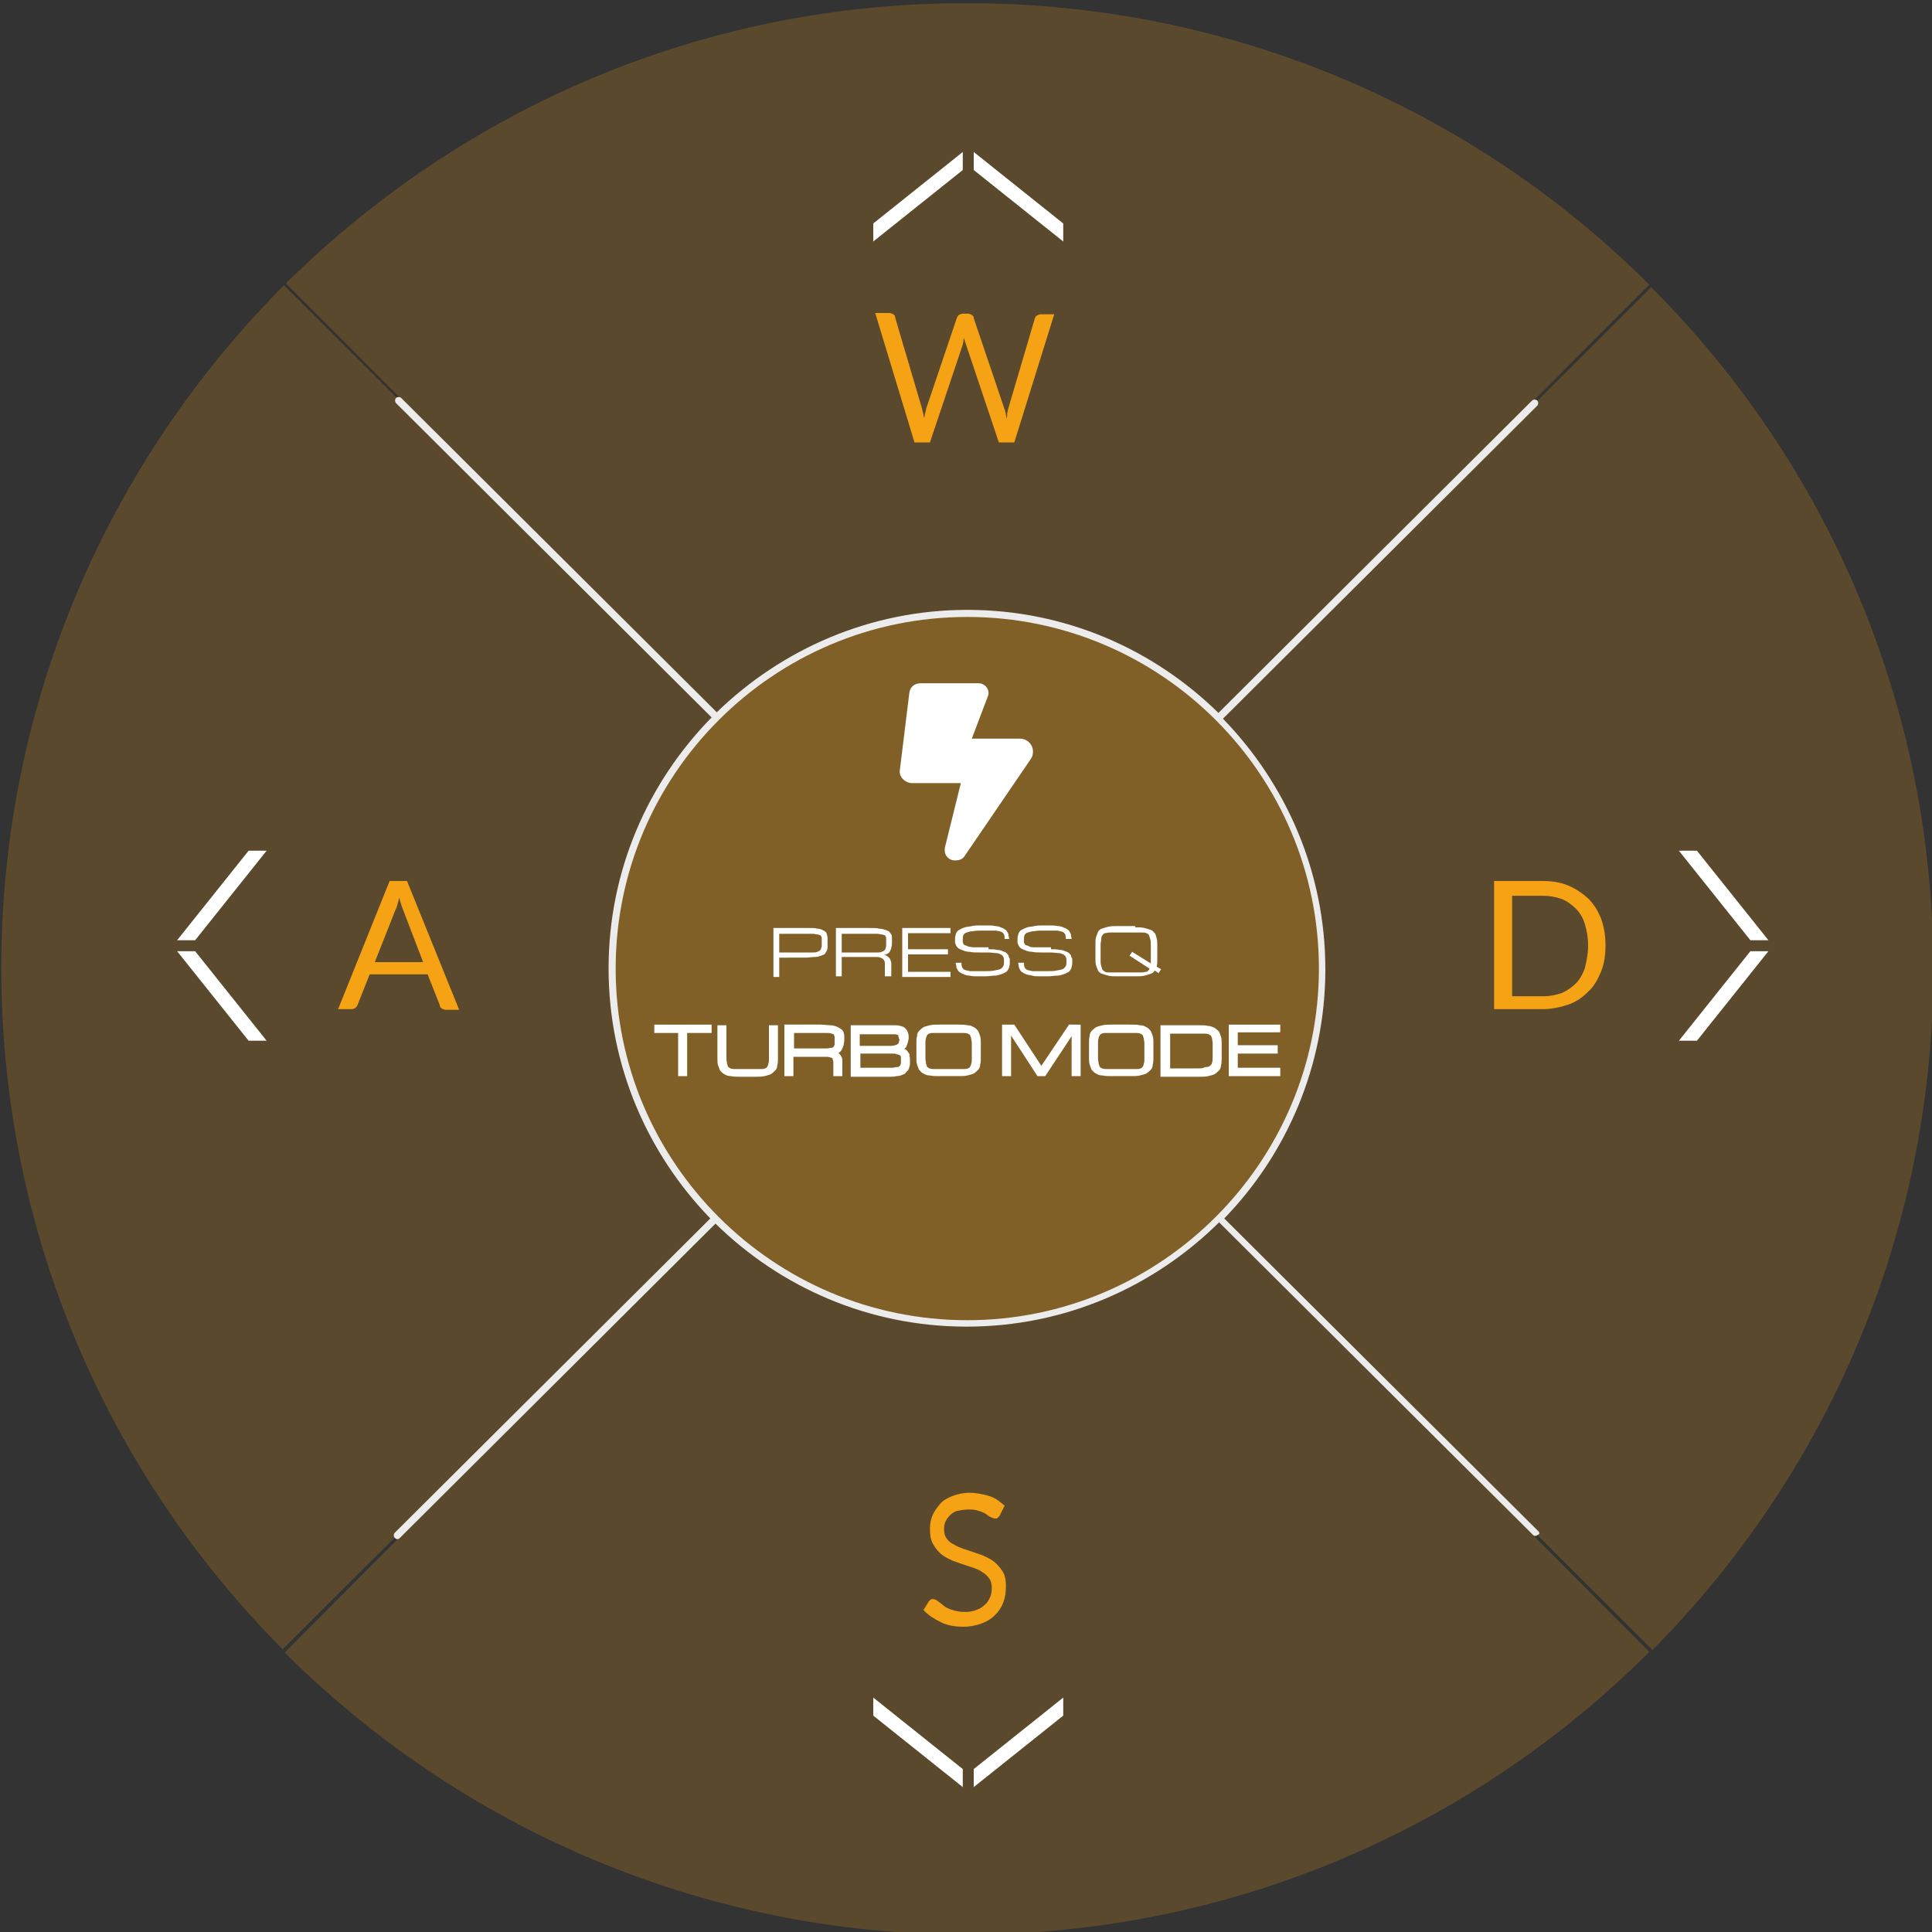 <?xml version="1.0" encoding="utf-8"?>
<!-- Generator: Adobe Illustrator 25.0.0, SVG Export Plug-In . SVG Version: 6.00 Build 0)  -->
<svg version="1.1" id="Livello_1" xmlns="http://www.w3.org/2000/svg" xmlns:xlink="http://www.w3.org/1999/xlink" x="0px" y="0px"
	 viewBox="0 0 300 300" style="enable-background:new 0 0 300 300;" xml:space="preserve">
<rect x="0" y="0" width="300" height="300" fill="#333333" stroke="none"/>
<circle id="standard-mode-bg" style="opacity:0.4;fill:#F5A214;enable-background:new    ;" cx="150.2" cy="150.4" r="55.1"/>
<path id="standard-mode-title_1_" style="fill:#FFFFFF;" d="M120.1,144.1h5.6c0.5,0,0.9,0,1.2,0.1c0.3,0,0.6,0.1,0.8,0.2
	s0.4,0.2,0.5,0.3c0.1,0.1,0.2,0.3,0.2,0.4s0.1,0.3,0.1,0.5c0,0.2,0,0.4,0,0.7c0,0.3,0,0.5,0,0.7c0,0.2,0,0.4-0.1,0.6
	c-0.1,0.2-0.2,0.3-0.3,0.5c-0.1,0.1-0.3,0.2-0.6,0.3c-0.3,0.1-0.6,0.2-1,0.2c-0.4,0-0.9,0.1-1.4,0.1H121v3h-0.9V144.1z M121,147.9
	h4.1c0.4,0,0.8,0,1.1,0c0.3,0,0.5,0,0.7-0.1s0.3-0.1,0.4-0.2s0.2-0.2,0.2-0.3c0-0.1,0.1-0.3,0.1-0.4c0-0.2,0-0.4,0-0.6
	c0-0.2,0-0.4,0-0.5c0-0.2,0-0.3-0.1-0.4c0-0.1-0.1-0.2-0.2-0.2s-0.2-0.1-0.4-0.1c-0.2,0-0.4-0.1-0.7-0.1c-0.3,0-0.6,0-1.1,0H121
	V147.9z M138.3,151.6h-0.9v-1.4c0-0.2,0-0.4,0-0.6c0-0.2,0-0.3-0.1-0.4c0-0.1-0.1-0.2-0.2-0.3s-0.2-0.1-0.4-0.2s-0.4-0.1-0.7-0.1
	c-0.3,0-0.6,0-1.1,0h-4.2v3h-0.9v-7.5h5.3c0.6,0,1.1,0,1.4,0.1c0.4,0,0.7,0.1,1,0.2c0.3,0.1,0.5,0.2,0.6,0.3
	c0.1,0.1,0.2,0.3,0.3,0.4c0.1,0.2,0.1,0.3,0.1,0.5c0,0.2,0,0.4,0,0.7c0,0.3,0,0.6-0.1,0.8c0,0.2-0.1,0.4-0.2,0.6s-0.2,0.3-0.4,0.4
	c-0.2,0.1-0.4,0.2-0.6,0.2c0.3,0,0.5,0.1,0.6,0.2s0.3,0.2,0.4,0.4s0.1,0.3,0.2,0.6c0,0.2,0,0.5,0,0.7V151.6z M130.7,147.9h4.4
	c0.4,0,0.8,0,1.1,0c0.3,0,0.5,0,0.7-0.1s0.3-0.1,0.4-0.2s0.2-0.2,0.2-0.3c0-0.1,0.1-0.3,0.1-0.4c0-0.2,0-0.4,0-0.6
	c0-0.2,0-0.4,0-0.5c0-0.2,0-0.3-0.1-0.4c0-0.1-0.1-0.2-0.2-0.2s-0.2-0.1-0.4-0.1c-0.2,0-0.4-0.1-0.7-0.1c-0.3,0-0.6,0-1.1,0h-4.4
	V147.9z M140.1,151.6v-7.5h7.5v0.8H141v2.5h6.2v0.8H141v2.7h6.6v0.8H140.1z M153.5,147.4c0.5,0,1,0,1.3,0.1c0.4,0,0.7,0.1,0.9,0.2
	c0.3,0.1,0.5,0.2,0.6,0.3c0.1,0.1,0.3,0.3,0.3,0.4s0.1,0.3,0.2,0.5c0,0.2,0,0.4,0,0.6c0,0.2,0,0.4-0.1,0.6c0,0.2-0.1,0.4-0.2,0.5
	c-0.1,0.2-0.2,0.3-0.4,0.4c-0.2,0.1-0.4,0.2-0.7,0.3s-0.6,0.2-1,0.2c-0.4,0-0.8,0.1-1.4,0.1h-1.2c-0.5,0-0.9,0-1.2-0.1
	c-0.4,0-0.7-0.1-0.9-0.2c-0.3-0.1-0.5-0.2-0.6-0.3c-0.2-0.1-0.3-0.2-0.4-0.4c-0.1-0.2-0.2-0.3-0.2-0.5c0-0.2-0.1-0.4-0.1-0.6h0.9
	c0,0.3,0,0.5,0.1,0.7s0.2,0.3,0.4,0.4c0.2,0.1,0.5,0.1,0.8,0.2c0.3,0,0.7,0,1.2,0h1.2c0.5,0,1,0,1.4-0.1c0.4-0.1,0.6-0.1,0.9-0.2
	c0.2-0.1,0.4-0.3,0.5-0.5s0.1-0.4,0.1-0.7s0-0.5-0.1-0.7c-0.1-0.2-0.2-0.3-0.4-0.4c-0.2-0.1-0.4-0.2-0.7-0.2s-0.7-0.1-1.3-0.1h-1.3
	c-0.6,0-1.1,0-1.5-0.1c-0.4,0-0.8-0.1-1-0.2c-0.3-0.1-0.5-0.2-0.7-0.3c-0.2-0.1-0.3-0.3-0.4-0.4c-0.1-0.2-0.1-0.3-0.2-0.5
	c0-0.2,0-0.4,0-0.6c0-0.2,0-0.4,0.1-0.6c0-0.2,0.1-0.4,0.2-0.5c0.1-0.2,0.3-0.3,0.5-0.4s0.4-0.2,0.7-0.3c0.3-0.1,0.7-0.1,1.1-0.2
	s0.9-0.1,1.5-0.1h0.9c0.5,0,0.9,0,1.2,0.1c0.4,0,0.7,0.1,0.9,0.2c0.3,0.1,0.5,0.2,0.6,0.3c0.2,0.1,0.3,0.2,0.4,0.4
	c0.1,0.2,0.2,0.3,0.2,0.5s0.1,0.4,0.1,0.6H156c0-0.3,0-0.5-0.1-0.7s-0.2-0.3-0.4-0.4c-0.2-0.1-0.5-0.1-0.8-0.2c-0.3,0-0.7,0-1.2,0
	h-0.9c-0.6,0-1.1,0-1.5,0.1c-0.4,0-0.7,0.1-1,0.2s-0.4,0.2-0.5,0.4s-0.1,0.4-0.1,0.7c0,0.2,0,0.3,0,0.4s0.1,0.2,0.1,0.3
	c0.1,0.1,0.2,0.2,0.3,0.2s0.3,0.1,0.5,0.2c0.2,0,0.5,0.1,0.8,0.1c0.3,0,0.7,0,1.1,0H153.5z M163.2,147.4c0.5,0,1,0,1.3,0.1
	c0.4,0,0.7,0.1,0.9,0.2c0.3,0.1,0.5,0.2,0.6,0.3c0.1,0.1,0.3,0.3,0.3,0.4s0.1,0.3,0.2,0.5c0,0.2,0,0.4,0,0.6c0,0.2,0,0.4-0.1,0.6
	c0,0.2-0.1,0.4-0.2,0.5c-0.1,0.2-0.2,0.3-0.4,0.4c-0.2,0.1-0.4,0.2-0.7,0.3s-0.6,0.2-1,0.2c-0.4,0-0.8,0.1-1.4,0.1h-1.2
	c-0.5,0-0.9,0-1.2-0.1s-0.7-0.1-0.9-0.2c-0.3-0.1-0.5-0.2-0.6-0.3c-0.2-0.1-0.3-0.2-0.4-0.4c-0.1-0.2-0.2-0.3-0.2-0.5
	c0-0.2-0.1-0.4-0.1-0.6h0.9c0,0.3,0,0.5,0.1,0.7s0.2,0.3,0.4,0.4c0.2,0.1,0.5,0.1,0.8,0.2c0.3,0,0.7,0,1.2,0h1.2c0.5,0,1,0,1.4-0.1
	c0.4-0.1,0.6-0.1,0.9-0.2c0.2-0.1,0.4-0.3,0.5-0.5s0.1-0.4,0.1-0.7s0-0.5-0.1-0.7c-0.1-0.2-0.2-0.3-0.4-0.4
	c-0.2-0.1-0.4-0.2-0.7-0.2s-0.7-0.1-1.3-0.1h-1.3c-0.6,0-1.1,0-1.5-0.1c-0.4,0-0.8-0.1-1-0.2c-0.3-0.1-0.5-0.2-0.7-0.3
	c-0.2-0.1-0.3-0.3-0.4-0.4c-0.1-0.2-0.1-0.3-0.2-0.5c0-0.2,0-0.4,0-0.6c0-0.2,0-0.4,0.1-0.6c0-0.2,0.1-0.4,0.2-0.5
	c0.1-0.2,0.3-0.3,0.5-0.4s0.4-0.2,0.7-0.3c0.3-0.1,0.7-0.1,1.1-0.2s0.9-0.1,1.5-0.1h0.9c0.5,0,0.9,0,1.2,0.1c0.4,0,0.7,0.1,0.9,0.2
	c0.3,0.1,0.5,0.2,0.6,0.3c0.2,0.1,0.3,0.2,0.4,0.4c0.1,0.2,0.2,0.3,0.2,0.5s0.1,0.4,0.1,0.6h-0.9c0-0.3,0-0.5-0.1-0.7
	s-0.2-0.3-0.4-0.4c-0.2-0.1-0.5-0.1-0.8-0.2c-0.3,0-0.7,0-1.2,0h-0.9c-0.6,0-1.1,0-1.5,0.1c-0.4,0-0.7,0.1-1,0.2s-0.4,0.2-0.5,0.4
	s-0.1,0.4-0.1,0.7c0,0.2,0,0.3,0,0.4s0.1,0.2,0.1,0.3c0.1,0.1,0.2,0.2,0.3,0.2s0.3,0.1,0.5,0.2s0.5,0.1,0.8,0.1c0.3,0,0.7,0,1.1,0
	H163.2z M176.3,144c0.6,0,1.1,0,1.4,0.1c0.4,0.1,0.7,0.2,1,0.3c0.3,0.1,0.4,0.3,0.6,0.5s0.2,0.5,0.3,0.8c0.1,0.3,0.1,0.6,0.1,1
	c0,0.4,0,0.8,0,1.2s0,0.8,0,1.2c0,0.4,0,0.7-0.1,1c0,0,0,0,0,0l0.7,0.4l-0.4,0.6l-0.6-0.4c0,0,0,0,0,0c-0.1,0.2-0.3,0.4-0.6,0.5
	c-0.3,0.1-0.6,0.2-1,0.3s-0.9,0.1-1.4,0.1h-2.8c-0.6,0-1.1,0-1.4-0.1c-0.4-0.1-0.7-0.2-1-0.3c-0.3-0.1-0.5-0.3-0.6-0.5
	c-0.1-0.2-0.2-0.5-0.3-0.8c-0.1-0.3-0.1-0.6-0.1-1s0-0.8,0-1.2s0-0.8,0-1.2s0-0.7,0.1-1c0.1-0.3,0.2-0.5,0.3-0.8
	c0.1-0.2,0.3-0.4,0.6-0.5c0.3-0.1,0.6-0.2,1-0.3c0.4-0.1,0.9-0.1,1.4-0.1H176.3z M176.3,151c0.4,0,0.8,0,1,0c0.3,0,0.5-0.1,0.7-0.1
	s0.3-0.2,0.4-0.3c0,0,0.1-0.1,0.1-0.2l-3.1-2l0.4-0.6l2.9,1.8c0-0.1,0-0.3,0-0.5c0-0.3,0-0.7,0-1.2s0-0.9,0-1.2c0-0.3,0-0.6-0.1-0.9
	s-0.1-0.4-0.2-0.6s-0.2-0.2-0.4-0.3c-0.2-0.1-0.4-0.1-0.7-0.1c-0.3,0-0.6,0-1.1,0h-2.8c-0.4,0-0.8,0-1.1,0c-0.3,0-0.5,0.1-0.7,0.1
	s-0.3,0.2-0.4,0.3s-0.2,0.3-0.2,0.6s-0.1,0.5-0.1,0.9c0,0.3,0,0.7,0,1.2s0,0.9,0,1.2c0,0.3,0,0.6,0.1,0.9s0.1,0.4,0.2,0.6
	c0.1,0.1,0.2,0.2,0.4,0.3s0.4,0.1,0.7,0.1c0.3,0,0.6,0,1.1,0H176.3z M101.5,160.4h3.8v6.7h1.4v-6.7h3.8v-1.3h-8.9V160.4z
	 M119.4,163.2c0,0.5,0,0.9,0,1.2c0,0.3,0,0.6-0.1,0.8c0,0.2-0.1,0.3-0.2,0.5c-0.1,0.1-0.2,0.2-0.3,0.2c-0.2,0.1-0.4,0.1-0.6,0.1
	c-0.3,0-0.6,0-1,0h-2.2c-0.4,0-0.8,0-1,0c-0.3,0-0.5-0.1-0.6-0.1c-0.1-0.1-0.2-0.1-0.3-0.2c-0.1-0.1-0.1-0.3-0.2-0.5
	c0-0.2-0.1-0.5-0.1-0.8c0-0.3,0-0.7,0-1.2v-4h-1.4v4c0,0.4,0,0.9,0,1.2c0,0.4,0,0.7,0.1,1c0.1,0.3,0.2,0.6,0.3,0.8
	c0.2,0.2,0.4,0.5,0.7,0.6c0.3,0.2,0.6,0.3,1,0.3c0.4,0.1,0.9,0.1,1.5,0.1h2.2c0.6,0,1.1,0,1.5-0.1c0.4-0.1,0.8-0.2,1-0.3
	c0.3-0.2,0.5-0.4,0.7-0.6c0.2-0.2,0.3-0.5,0.3-0.8c0.1-0.3,0.1-0.6,0.1-1c0-0.4,0-0.8,0-1.2v-4h-1.4L119.4,163.2z M131,160.3
	c-0.1-0.2-0.2-0.4-0.4-0.5c-0.2-0.1-0.4-0.3-0.7-0.4c-0.3-0.1-0.6-0.2-1-0.2c-0.4,0-0.9-0.1-1.5-0.1h-5.6v8h1.4v-3h4
	c0.4,0,0.8,0,1,0c0.3,0,0.5,0,0.7,0.1c0.2,0,0.3,0.1,0.3,0.1c0.1,0,0.1,0.1,0.1,0.2c0,0.1,0.1,0.2,0.1,0.3c0,0.2,0,0.4,0,0.6v1.7
	h1.4v-1.7c0-0.3,0-0.5,0-0.8c0-0.2-0.1-0.5-0.2-0.6c-0.1-0.2-0.2-0.3-0.4-0.5c0.2-0.1,0.4-0.3,0.5-0.5c0.1-0.2,0.2-0.4,0.3-0.7
	c0-0.2,0.1-0.5,0.1-0.9c0-0.2,0-0.5,0-0.7C131.1,160.7,131,160.5,131,160.3z M123.3,160.4h4.1c0.4,0,0.8,0,1,0c0.3,0,0.5,0,0.7,0.1
	c0.2,0,0.3,0.1,0.3,0.1c0.1,0,0.1,0.1,0.1,0.1c0,0.1,0.1,0.2,0.1,0.3c0,0.1,0,0.3,0,0.5c0,0.2,0,0.4,0,0.6c0,0.1,0,0.3-0.1,0.3
	c0,0.1-0.1,0.1-0.1,0.2c0,0-0.1,0.1-0.3,0.1c-0.2,0-0.4,0.1-0.7,0.1c-0.3,0-0.6,0-1,0h-4.1V160.4z M141.1,163.5
	c-0.1-0.1-0.2-0.3-0.3-0.4c-0.1-0.1-0.2-0.2-0.3-0.2c0,0-0.1,0-0.1,0c0.1-0.1,0.1-0.1,0.2-0.2c0.1-0.1,0.2-0.2,0.2-0.4
	c0.1-0.1,0.1-0.3,0.2-0.5c0-0.2,0.1-0.4,0.1-0.6c0-0.3,0-0.6-0.1-0.8c-0.1-0.3-0.2-0.5-0.4-0.7c-0.2-0.2-0.4-0.3-0.8-0.4
	c-0.3-0.1-0.7-0.1-1.2-0.1h-6.5v8h5.9c0.5,0,0.9,0,1.2-0.1c0.4,0,0.7-0.1,0.9-0.2c0.3-0.1,0.5-0.2,0.6-0.4c0.2-0.2,0.3-0.3,0.4-0.5
	c0.1-0.2,0.1-0.4,0.2-0.7c0-0.2,0-0.5,0-0.7c0-0.2,0-0.5-0.1-0.6C141.3,163.8,141.2,163.6,141.1,163.5z M139.6,161.7
	c0,0.1,0,0.2-0.1,0.3c0,0.1-0.1,0.1-0.2,0.2c-0.1,0-0.2,0.1-0.3,0.1c-0.1,0-0.3,0.1-0.6,0.1c-0.2,0-0.5,0-0.8,0h-4.1v-1.8h4.8
	c0.3,0,0.6,0,0.7,0c0.2,0,0.3,0.1,0.4,0.1c0.1,0,0.1,0.1,0.1,0.2c0,0.1,0.1,0.2,0.1,0.4C139.7,161.4,139.7,161.5,139.6,161.7z
	 M133.6,163.6h4.1c0.4,0,0.7,0,0.9,0c0.2,0,0.5,0,0.6,0.1c0.2,0,0.3,0.1,0.4,0.1c0.1,0,0.1,0.1,0.2,0.1c0,0.1,0.1,0.1,0.1,0.2
	c0,0.1,0,0.3,0,0.4c0,0.2,0,0.4,0,0.6c0,0.1-0.1,0.2-0.1,0.3c0,0.1-0.1,0.1-0.2,0.2c-0.1,0.1-0.2,0.1-0.4,0.1
	c-0.2,0-0.4,0.1-0.6,0.1c-0.3,0-0.6,0-0.9,0h-4.1V163.6z M152.2,160.9c-0.1-0.3-0.2-0.6-0.3-0.8c-0.2-0.2-0.4-0.5-0.7-0.6
	c-0.3-0.2-0.6-0.3-1-0.3c-0.4-0.1-0.9-0.1-1.5-0.1h-2.8c-0.6,0-1.1,0-1.5,0.1c-0.4,0.1-0.8,0.2-1,0.3c-0.3,0.2-0.5,0.4-0.7,0.6
	c-0.2,0.2-0.3,0.5-0.3,0.8c-0.1,0.3-0.1,0.6-0.1,1c0,0.4,0,0.8,0,1.2s0,0.9,0,1.2c0,0.4,0,0.7,0.1,1c0.1,0.3,0.2,0.6,0.3,0.8
	c0.2,0.2,0.4,0.5,0.7,0.6c0.3,0.2,0.6,0.3,1,0.3c0.4,0.1,0.9,0.1,1.5,0.1h2.8c0.6,0,1.1,0,1.5-0.1c0.4-0.1,0.8-0.2,1-0.3
	c0.3-0.2,0.5-0.4,0.7-0.6c0.2-0.2,0.3-0.5,0.3-0.8c0.1-0.3,0.1-0.7,0.1-1c0-0.4,0-0.8,0-1.2s0-0.9,0-1.2
	C152.3,161.6,152.3,161.2,152.2,160.9z M148.7,166h-2.8c-0.4,0-0.8,0-1,0c-0.3,0-0.5-0.1-0.6-0.1c-0.1-0.1-0.2-0.1-0.3-0.2
	c-0.1-0.1-0.1-0.3-0.2-0.5c0-0.2-0.1-0.5-0.1-0.8c0-0.3,0-0.7,0-1.2s0-0.9,0-1.2c0-0.3,0-0.6,0.1-0.8c0-0.2,0.1-0.3,0.2-0.5
	c0.1-0.1,0.2-0.2,0.3-0.2c0.2-0.1,0.4-0.1,0.6-0.1c0.3,0,0.6,0,1,0h2.8c0.4,0,0.8,0,1,0c0.3,0,0.5,0.1,0.6,0.1
	c0.1,0.1,0.2,0.1,0.3,0.2c0.1,0.1,0.1,0.3,0.2,0.5c0,0.2,0.1,0.5,0.1,0.8c0,0.3,0,0.7,0,1.2s0,0.9,0,1.2c0,0.3,0,0.6-0.1,0.8
	c0,0.2-0.1,0.3-0.2,0.5c-0.1,0.1-0.2,0.2-0.3,0.2c-0.2,0.1-0.4,0.1-0.6,0.1C149.4,166,149.1,166,148.7,166z M161.7,165.5l-4.2-6.4
	h-1.9v8h1.4v-6.3l4.1,6.3h1.2l4.1-6.2v6.2h1.4v-8H166L161.7,165.5z M179,160.9c-0.1-0.3-0.2-0.6-0.3-0.8c-0.2-0.2-0.4-0.5-0.7-0.6
	c-0.3-0.2-0.6-0.3-1-0.3c-0.4-0.1-0.9-0.1-1.5-0.1h-2.8c-0.6,0-1.1,0-1.5,0.1c-0.4,0.1-0.8,0.2-1,0.3c-0.3,0.2-0.5,0.4-0.7,0.6
	c-0.2,0.2-0.3,0.5-0.3,0.8c-0.1,0.3-0.1,0.6-0.1,1c0,0.4,0,0.8,0,1.2s0,0.9,0,1.2c0,0.4,0,0.7,0.1,1c0.1,0.3,0.2,0.6,0.3,0.8
	c0.2,0.2,0.4,0.5,0.7,0.6c0.3,0.2,0.6,0.3,1,0.3c0.4,0.1,0.9,0.1,1.5,0.1h2.8c0.6,0,1.1,0,1.5-0.1c0.4-0.1,0.8-0.2,1-0.3
	c0.3-0.2,0.5-0.4,0.7-0.6c0.2-0.2,0.3-0.5,0.3-0.8c0.1-0.3,0.1-0.7,0.1-1c0-0.4,0-0.8,0-1.2s0-0.9,0-1.2
	C179.1,161.6,179.1,161.2,179,160.9z M175.5,166h-2.8c-0.4,0-0.8,0-1,0c-0.3,0-0.5-0.1-0.6-0.1c-0.1-0.1-0.2-0.1-0.3-0.2
	c-0.1-0.1-0.1-0.3-0.2-0.5c0-0.2-0.1-0.5-0.1-0.8c0-0.3,0-0.7,0-1.2s0-0.9,0-1.2c0-0.3,0-0.6,0.1-0.8c0-0.2,0.1-0.3,0.2-0.5
	c0.1-0.1,0.2-0.2,0.3-0.2c0.2-0.1,0.4-0.1,0.6-0.1c0.3,0,0.6,0,1,0h2.8c0.4,0,0.8,0,1,0c0.3,0,0.5,0.1,0.6,0.1
	c0.1,0.1,0.2,0.1,0.3,0.2c0.1,0.1,0.1,0.3,0.2,0.5c0,0.2,0.1,0.5,0.1,0.8c0,0.3,0,0.7,0,1.2s0,0.9,0,1.2c0,0.3,0,0.6-0.1,0.8
	c0,0.2-0.1,0.3-0.2,0.5c-0.1,0.1-0.2,0.2-0.3,0.2c-0.2,0.1-0.4,0.1-0.6,0.1C176.2,166,175.9,166,175.5,166z M189.6,161
	c-0.1-0.3-0.2-0.6-0.3-0.8c-0.2-0.2-0.4-0.4-0.7-0.6c-0.3-0.1-0.6-0.3-1-0.3c-0.4-0.1-0.9-0.1-1.5-0.1h-5.9v8h5.9
	c0.6,0,1.1,0,1.5-0.1c0.4-0.1,0.8-0.2,1-0.3c0.3-0.2,0.5-0.4,0.7-0.6c0.2-0.2,0.3-0.5,0.3-0.8c0.1-0.3,0.1-0.6,0.1-1
	c0-0.4,0-0.7,0-1.2s0-0.8,0-1.2C189.7,161.6,189.7,161.3,189.6,161z M186.1,165.9h-4.4v-5.4h4.4c0.4,0,0.8,0,1,0
	c0.3,0,0.5,0.1,0.6,0.1c0.1,0.1,0.2,0.1,0.3,0.2c0.1,0.1,0.1,0.2,0.2,0.4c0,0.2,0.1,0.5,0.1,0.8c0,0.3,0,0.7,0,1.1s0,0.8,0,1.1
	c0,0.3,0,0.6-0.1,0.8c0,0.2-0.1,0.3-0.2,0.4c-0.1,0.1-0.2,0.2-0.3,0.2c-0.2,0.1-0.4,0.1-0.6,0.1
	C186.8,165.9,186.5,165.9,186.1,165.9z M198.8,160.4v-1.3h-8v8h8v-1.3h-6.6v-2.2h6.2v-1.3h-6.2v-2H198.8z"/>
<path id="standard-bolt" style="fill:#FFFFFF;" d="M139.7,119.8l1.5-12.2c0.1-0.9,0.8-1.5,1.7-1.5h9.1c0.8,0,1.5,0.7,1.5,1.5
	c0,0.2,0,0.3-0.1,0.5l-2.5,6.6h7.5c1.1,0,2,0.9,2,2c0,0.4-0.1,0.8-0.3,1.1l-10.3,15.1c-0.3,0.5-0.8,0.7-1.4,0.7h-0.2
	c-0.8,0-1.5-0.7-1.5-1.5c0-0.1,0-0.2,0-0.4l2.5-10.1h-7.7C140.5,121.5,139.7,120.7,139.7,119.8z"/>
<g id="top-button">
	<path id="top-bg" style="opacity:0.2;fill:#F5A214;enable-background:new    ;" d="M150.2,95.3c15.2,0,28.9,6.1,38.9,16.1l67-67.2
		c-27.1-27-64.5-43.7-105.9-43.7C108.9,0.4,71.6,17.1,44.4,44l67,67.2C121.4,101.4,135.1,95.3,150.2,95.3z"/>
	<path id="top-letter" style="fill:#F5A214;" d="M135.9,48.6h2.2c0.2,0,0.4,0.1,0.6,0.2s0.3,0.3,0.3,0.5l4.1,13.9
		c0.1,0.2,0.1,0.5,0.2,0.8s0.1,0.6,0.2,0.9c0.1-0.3,0.1-0.6,0.2-0.9c0.1-0.3,0.1-0.6,0.2-0.8l4.7-13.9c0.1-0.2,0.2-0.3,0.3-0.4
		c0.2-0.1,0.4-0.2,0.6-0.2h0.8c0.2,0,0.4,0.1,0.6,0.2s0.3,0.3,0.3,0.5l4.7,13.9c0.2,0.5,0.3,1,0.4,1.7c0.1-0.3,0.1-0.6,0.1-0.9
		c0.1-0.3,0.1-0.5,0.2-0.8l4.1-13.9c0.1-0.2,0.1-0.3,0.3-0.4c0.2-0.1,0.4-0.2,0.6-0.2h2.1l-6.2,19.9h-2.4l-5.1-15.2
		c-0.1-0.3-0.2-0.6-0.3-1c-0.1,0.2-0.1,0.4-0.1,0.5c0,0.2-0.1,0.3-0.1,0.5l-5.1,15.2h-2.4L135.9,48.6z"/>
	<path id="top-arrow" style="fill:#FFFFFF;" d="M135.6,37.5v-2.8l13.9-11.1v2.8L135.6,37.5z M165.1,37.5v-2.8l-13.9-11.1v2.8
		L165.1,37.5z"/>
</g>
<g id="bottom-button">
	<path id="bottom-bg" style="opacity:0.2;fill:#F5A214;enable-background:new    ;" d="M189.2,189.3c-10,10-23.8,16.2-39.1,16.2
		c-15.2,0-28.9-6.1-38.9-16.1l-67,67.2c27.1,27,64.6,43.8,105.9,43.8c41.4,0,78.9-16.8,106-43.9L189.2,189.3z"/>
	<path id="bottom-arrow" style="fill:#FFFFFF;" d="M165.1,263.6v2.8l-13.9,11.1v-2.8L165.1,263.6z M135.6,263.6v2.8l13.9,11.1v-2.8
		L135.6,263.6z"/>
	<path id="bottom-letter" style="fill:#F5A214;" d="M155.2,235.4c-0.1,0.1-0.2,0.2-0.3,0.3s-0.2,0.1-0.4,0.1c-0.2,0-0.3-0.1-0.6-0.2
		s-0.5-0.3-0.8-0.5c-0.3-0.2-0.7-0.4-1.2-0.5c-0.4-0.2-1-0.2-1.6-0.2c-0.6,0-1.1,0.1-1.6,0.2s-0.9,0.4-1.2,0.7s-0.5,0.6-0.7,1
		c-0.2,0.4-0.2,0.8-0.2,1.2c0,0.6,0.1,1,0.4,1.4s0.6,0.7,1.1,0.9c0.4,0.3,1,0.5,1.5,0.7c0.6,0.2,1.2,0.4,1.8,0.6
		c0.6,0.2,1.2,0.4,1.8,0.7c0.6,0.3,1.1,0.6,1.5,1s0.8,0.9,1.1,1.4c0.3,0.6,0.4,1.3,0.4,2.1c0,0.9-0.1,1.7-0.4,2.5s-0.7,1.4-1.3,2
		s-1.3,1-2.1,1.3c-0.8,0.3-1.8,0.5-2.8,0.5c-1.3,0-2.5-0.2-3.5-0.7s-2-1.1-2.7-1.9l0.8-1.3c0.1-0.1,0.2-0.2,0.3-0.3s0.2-0.1,0.4-0.1
		c0.2,0,0.4,0.1,0.7,0.3c0.2,0.2,0.6,0.4,0.9,0.7s0.8,0.5,1.4,0.7s1.2,0.3,2,0.3c0.6,0,1.2-0.1,1.7-0.3c0.5-0.2,0.9-0.4,1.3-0.8
		c0.4-0.3,0.6-0.7,0.8-1.1s0.3-0.9,0.3-1.5c0-0.6-0.1-1.1-0.4-1.5c-0.3-0.4-0.6-0.7-1.1-1c-0.4-0.3-0.9-0.5-1.5-0.7
		c-0.6-0.2-1.2-0.4-1.8-0.6s-1.2-0.4-1.8-0.7s-1.1-0.6-1.5-1c-0.4-0.4-0.8-0.9-1.1-1.5s-0.4-1.3-0.4-2.2c0-0.7,0.1-1.4,0.4-2.1
		s0.7-1.2,1.2-1.8s1.2-0.9,1.9-1.2c0.8-0.3,1.6-0.5,2.6-0.5c1.1,0,2.1,0.2,3.1,0.5s1.7,0.9,2.4,1.5L155.2,235.4z"/>
</g>
<g id="right-button">
	<path id="right-bg" style="opacity:0.2;fill:#F5A214;enable-background:new    ;" d="M256.4,44.6l-67.2,67
		c9.9,10,16.1,23.7,16.1,38.9c0,15.1-6.1,28.8-15.9,38.7l67.2,67c26.9-27.1,43.6-64.5,43.6-105.7C300.2,109.1,283.5,71.7,256.4,44.6
		z"/>
	<path id="right-letter" style="fill:#F5A214;" d="M249.3,146.8c0,1.5-0.2,2.9-0.7,4.1c-0.5,1.2-1.1,2.3-2,3.1
		c-0.9,0.9-1.9,1.6-3.1,2s-2.5,0.7-4,0.7H232v-19.9h7.5c1.5,0,2.8,0.2,4,0.7c1.2,0.5,2.2,1.2,3.1,2c0.9,0.9,1.5,1.9,2,3.1
		C249.1,144,249.3,145.3,249.3,146.8z M246.6,146.8c0-1.2-0.2-2.3-0.5-3.3c-0.3-1-0.8-1.8-1.4-2.4s-1.4-1.2-2.2-1.5
		s-1.8-0.5-2.9-0.5h-4.8v15.6h4.8c1.1,0,2-0.2,2.9-0.5c0.9-0.4,1.6-0.9,2.2-1.5s1.1-1.5,1.4-2.4C246.4,149.1,246.6,148,246.6,146.8z
		"/>
	<path id="right-arrow" style="fill:#FFFFFF;" d="M260.7,132.1h2.8l11.1,13.9h-2.8L260.7,132.1z M260.7,161.6h2.8l11.1-13.9h-2.8
		L260.7,161.6z"/>
</g>
<g id="left-button">
	<path id="left-bg" style="opacity:0.2;fill:#F5A214;enable-background:new    ;" d="M95.1,150.4c0-15.3,6.2-29.1,16.2-39.1
		l-67.2-67c-27.1,27.2-43.9,64.6-43.9,106c0,41.3,16.7,78.7,43.7,105.8l67.2-67C101.2,179.4,95.1,165.6,95.1,150.4z"/>
	<path id="left-letter" style="fill:#F5A214;" d="M71.3,156.8h-2.1c-0.2,0-0.4-0.1-0.6-0.2c-0.2-0.1-0.3-0.3-0.3-0.5l-1.9-4.8h-9
		l-1.9,4.8c-0.1,0.2-0.2,0.3-0.3,0.4c-0.2,0.1-0.3,0.2-0.6,0.2h-2.1l8-19.9h2.7L71.3,156.8z M58.2,149.4h7.5l-3.1-8.1
		c-0.2-0.5-0.4-1.1-0.6-1.9c-0.1,0.4-0.2,0.7-0.3,1.1s-0.2,0.6-0.3,0.8L58.2,149.4z"/>
	<path id="left-arrow" style="fill:#FFFFFF;" d="M41.4,161.6h-2.8l-11.1-13.9h2.8L41.4,161.6z M41.4,132.1h-2.8L27.5,146h2.8
		L41.4,132.1z"/>
</g>
<path id="controls-lines" style="fill:#ECECEC;" d="M238.8,237.7l-48.7-48.5c9.7-10,15.7-23.7,15.7-38.7c0-15.1-6.1-28.8-15.9-38.9
	L238.7,63c0.2-0.2,0.2-0.6,0-0.8s-0.6-0.2-0.8,0l-48.7,48.5c-10.1-9.9-23.8-16-39-16c-15.1,0-28.8,6.1-38.9,15.9l-49-48.8
	c-0.2-0.2-0.6-0.2-0.8,0s-0.2,0.6,0,0.8l49,48.8c-9.9,10.1-16,23.8-16,39c0,15.1,6.1,28.8,15.8,38.8l-49,48.8
	c-0.2,0.2-0.2,0.6,0,0.8c0.1,0.1,0.2,0.2,0.4,0.2s0.3-0.1,0.4-0.2l49-48.8c10.1,9.9,23.8,16,39,16c15.3,0,29.1-6.2,39.2-16.2
	l48.7,48.5c0.1,0.1,0.2,0.2,0.4,0.2s0.3-0.1,0.4-0.2C239.1,238.3,239.1,237.9,238.8,237.7z M150.2,205c-30.1,0-54.6-24.5-54.6-54.6
	s24.5-54.6,54.6-54.6s54.6,24.5,54.6,54.6S180.2,205,150.2,205z"/>
</svg>
